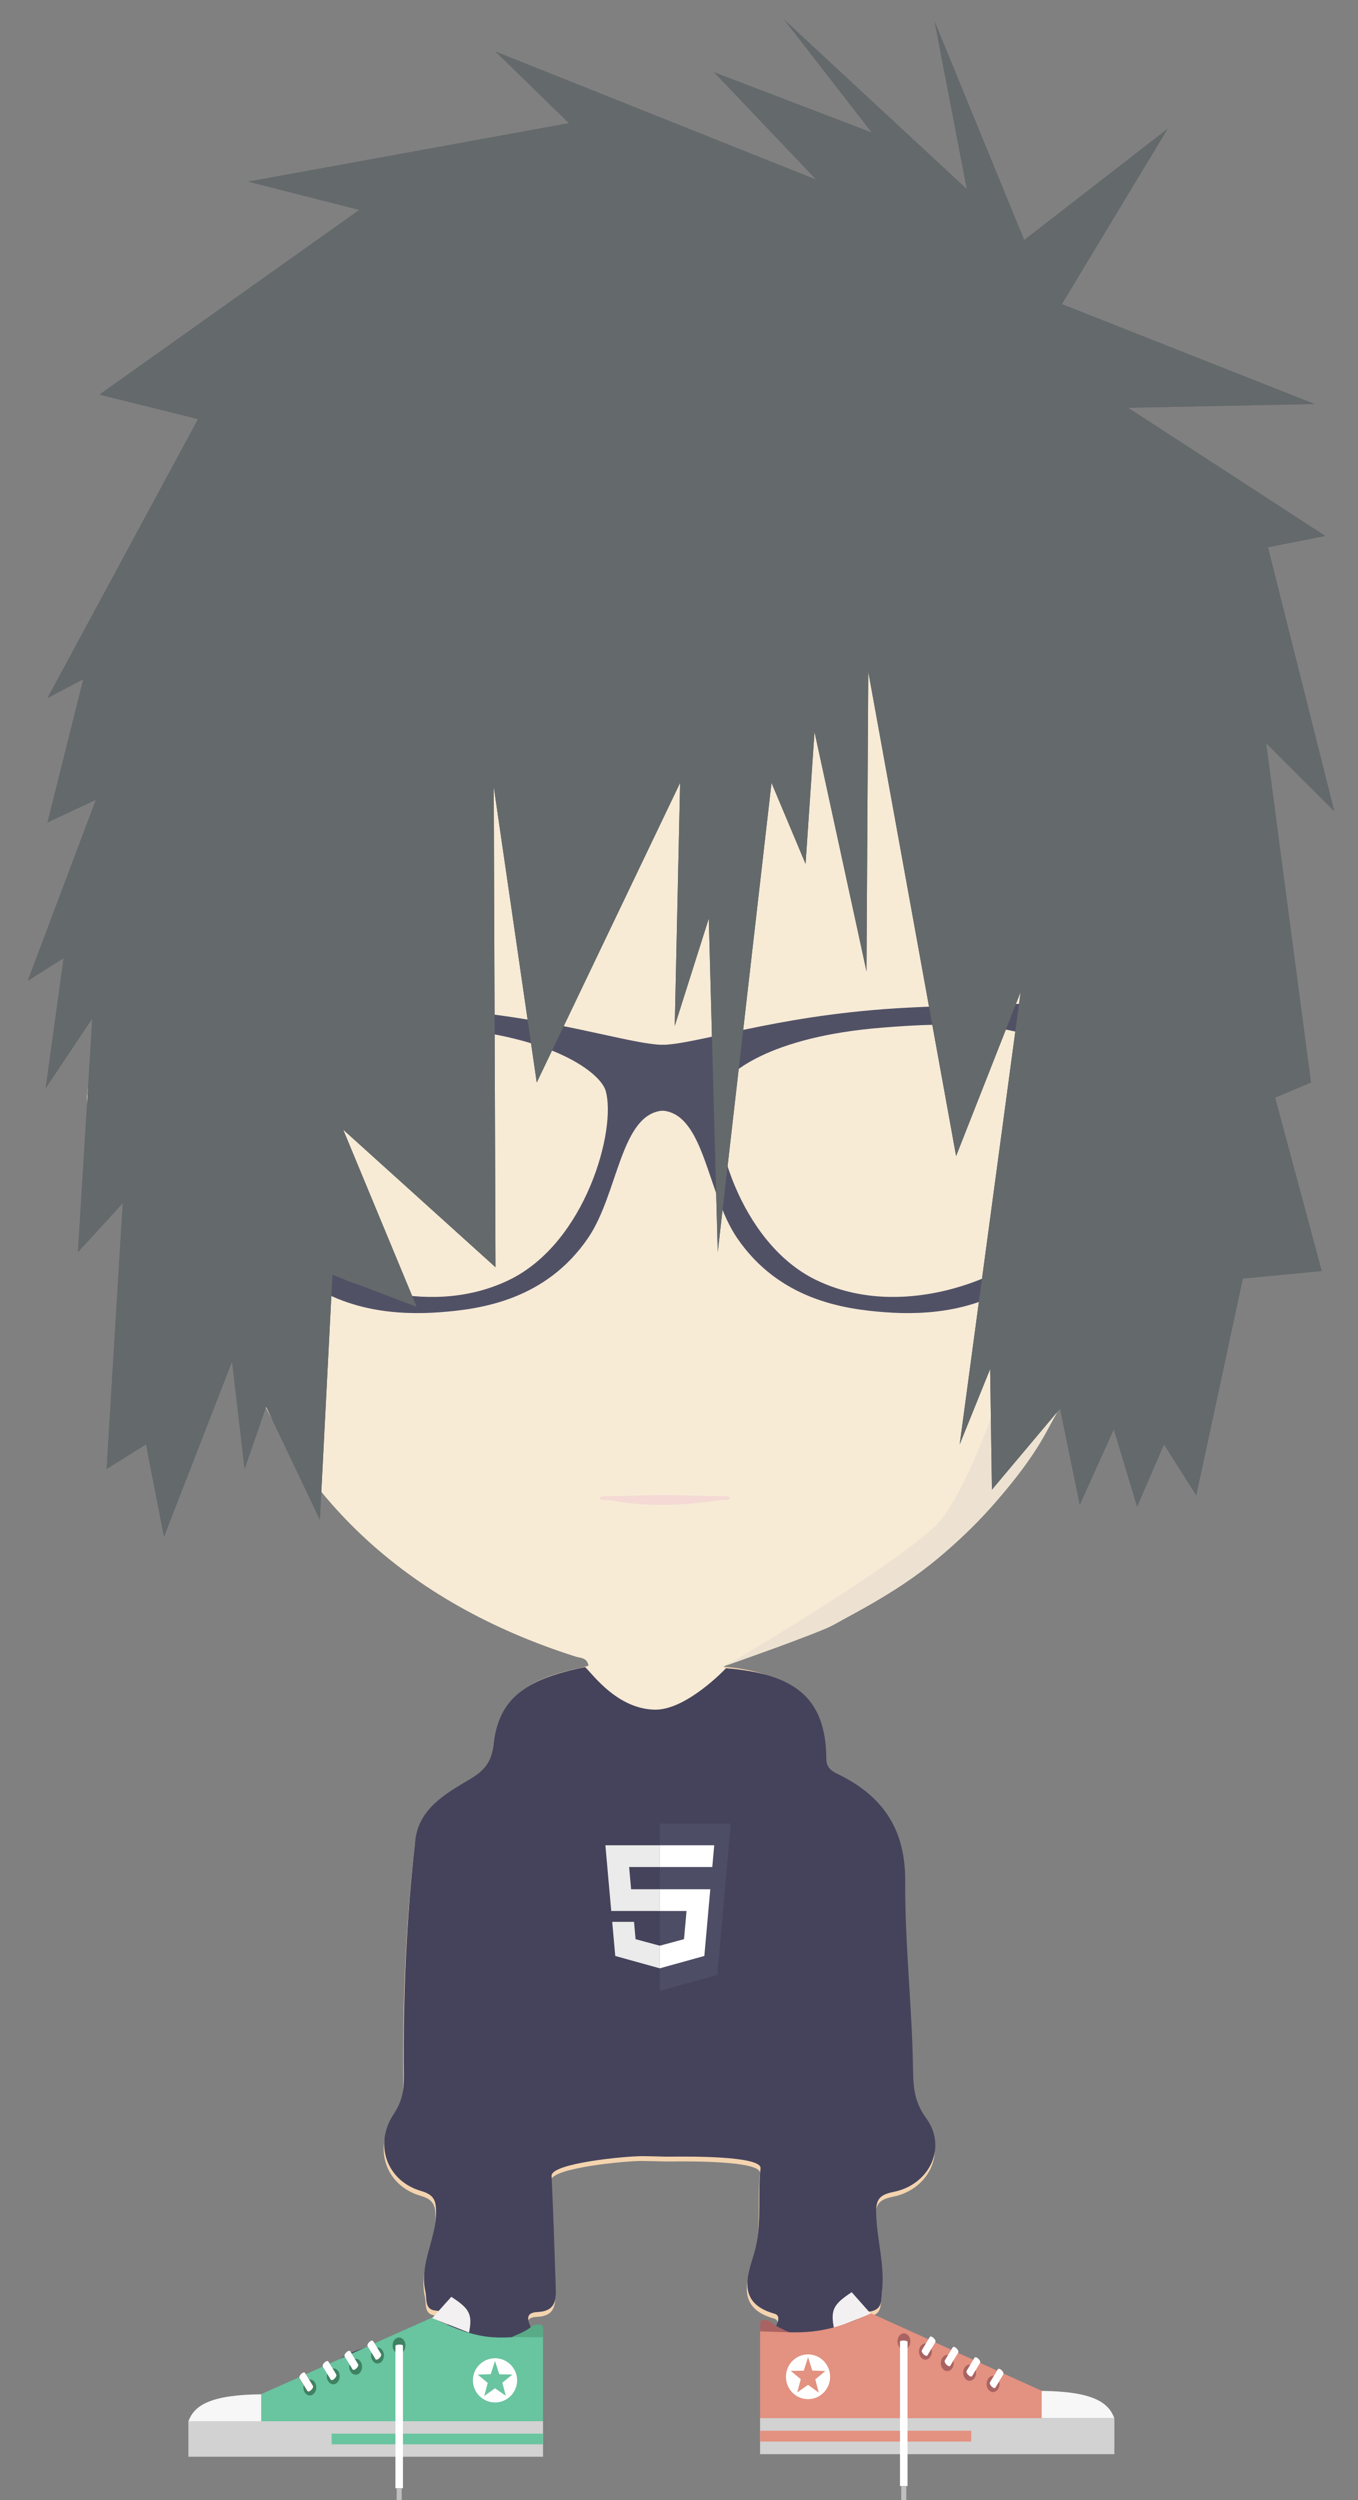 <?xml version="1.0" encoding="utf-8"?>
<!-- Generator: Adobe Illustrator 16.0.0, SVG Export Plug-In . SVG Version: 6.00 Build 0)  -->
<!DOCTYPE svg PUBLIC "-//W3C//DTD SVG 1.1//EN" "http://www.w3.org/Graphics/SVG/1.1/DTD/svg11.dtd">
<svg version="1.1" id="Capa_1" xmlns="http://www.w3.org/2000/svg" xmlns:xlink="http://www.w3.org/1999/xlink" x="0px" y="0px"
	 width="639.064px" height="1176.409px" viewBox="589.394 0 639.064 1176.409" enable-background="new 589.394 0 639.064 1176.409"
	 xml:space="preserve">
<rect x="589.394" y="0" width="639.064" height="1176.409" fill="#808080" stroke="none"/>
<g>
	<path fill-rule="evenodd" clip-rule="evenodd" fill="#F4D4AF" d="M929.776,784.268c31.045,2.555,48.129,15.896,48.209,45.716
		c0.014,5.129,4.078,6.354,7.271,8.004c20.236,10.457,30.026,26.033,29.864,49.675c-0.196,28.77,3.098,57.547,3.632,86.344
		c0.173,9.25,0.099,16.612,6.249,25.021c10.022,13.706,1.53,31.332-15.486,34.682c-6.609,1.302-8.225,3.732-8.077,9.98
		c0.293,12.406,4.211,24.514,2.713,37.043c-0.454,3.782,0.39,7.817-4.913,9.121c-2.803,0.688-8.816-1.916-6.101,5.796
		c1.765,5.013,1.868,9.735,9.362,9.01c9.747-0.947,19.46,0.692,29.133,2.243c10.158,1.632,17.289,7.084,22.032,15.98
		c10.094,18.938,6.196,25.695-14.812,25.697c-26.243,0.003-52.493-0.274-78.731,0.165c-7.966,0.134-10.731-2.631-10.554-10.334
		c0.323-13.731-0.847-27.555,4.441-40.755c0.859-2.146,2.88-5.734-0.456-6.672c-20.141-5.655-10.85-21.665-8.716-31.544
		c2.712-12.551,0.853-24.649,2.194-36.842c0.656-5.987-35.379-5.525-39.363-5.525c-27.535,0.019,11.605,0.207-15.925-0.217
		c-7.521-0.114-43.314,3.258-43.036,9.253c0.789,17.132,1.354,34.273,1.91,51.416c0.203,6.168,0.581,12.286-8.54,12.681
		c-6.957,0.301-3.858,5.232-2.683,8.4c4.768,12.85,4.052,26.195,4.198,39.509c0.078,7.273-2.078,10.75-10.384,10.625
		c-29.682-0.459-59.374-0.399-89.056-0.019c-7.63,0.101-9.522-2.724-9.306-9.797c0.636-20.672,15.529-33.169,41.607-34.226
		c4.688-0.189,9.39-0.26,14.076-0.129c4.665,0.131,7.898-0.378,8.753-6.373c0.707-4.95,1.419-8.111-4.985-8.646
		c-5.537-0.461-4.147-5.254-4.968-8.896c-2.961-13.12,5.016-24.66,5.005-37.356c-0.004-5.346-0.854-8.264-6.881-9.993
		c-16.234-4.663-22.554-21.87-13.069-36.247c3.905-5.92,4.864-10.826,4.785-18.02c-0.397-36.988,1.198-73.985,5.39-110.767
		c1.705-14.956,14.262-22.009,25.652-28.753c6.859-4.062,10.271-8.043,11.214-16.551c2.501-22.545,14.036-32.543,40.396-37.946
		c1.549-0.318,3.052-0.855,4.575-1.289c-0.836-3.9-3.835-3.52-6.163-4.262c-79.186-25.255-134.818-75.152-161.74-154.916
		c-1.853-5.495-3.883-7.897-10.441-8.028c-16.943-0.346-25.317-6.731-29.577-23.309c-4.23-16.469-11.388-31.316-19.812-45.892
		c-14.651-25.348-9.913-50.55,13.286-68.143c6.626-5.025,7.161-9.354,5.6-16.854c-10.376-49.893-15.728-100.396-11.34-151.264
		c6.292-72.886,48.347-115.951,120.662-125.095c7.172-0.908,10.062-2.853,11.938-9.817c5.438-20.178,19.498-33.977,36.298-45.238
		c64.044-42.941,137.128-41.926,204.378,2.761c34.403,22.862,63.281,51.616,88.106,84.38c6.07,8.009,11.838,16.978,16.835,22.314
		c22.683,24.205,25.95,52.827,22.847,84.827c-4.353,44.905-6.203,90.075-11.867,134.889c-0.958,7.585,1.163,11.043,7.855,14.84
		c27.71,15.732,35.379,45.05,19.23,72.482c-8.749,14.861-16.927,29.812-21.563,46.565c-4.029,14.555-11.867,25.033-29.104,23.078
		c-4.521-0.513-5.846,1.773-7.073,5.478c-27.676,83.379-85.632,134.578-168.968,158.757
		C934.628,781.623,933.583,782.359,929.776,784.268z"/>
	<path fill-rule="evenodd" clip-rule="evenodd" fill="#F7EBD6" d="M860.21,821.167c2.501-22.545-4.667-16.333-2-27.666
		c1.549-0.318,6.663-9.334,8.187-9.768c-0.836-3.9-3.835-3.52-6.163-4.262c-79.186-25.255-134.818-75.152-161.74-154.916
		c-1.853-5.495-3.883-7.897-10.441-8.028c-16.943-0.346-25.317-6.731-29.577-23.309c-4.23-16.469-11.388-31.316-19.812-45.892
		c-14.651-25.348-9.913-50.55,13.286-68.143c6.626-5.025,7.161-9.354,5.6-16.854c-10.376-49.893-15.728-100.396-11.34-151.264
		c6.292-72.886,48.347-115.951,120.662-125.095c7.172-0.908,10.062-2.853,11.938-9.817c5.438-20.178,19.498-33.977,36.298-45.238
		c64.044-42.941,137.128-41.926,204.378,2.761c34.403,22.862,63.281,51.616,88.106,84.38c6.07,8.009,11.838,16.978,16.835,22.314
		c22.683,24.205,25.95,52.827,22.847,84.827c-4.353,44.905-6.203,90.075-11.867,134.889c-0.958,7.585,1.163,11.043,7.855,14.84
		c27.71,15.732,35.379,45.05,19.23,72.482c-8.749,14.861-16.927,29.812-21.563,46.565c-4.029,14.555-11.867,25.033-29.104,23.078
		c-4.521-0.513-5.846,1.773-7.073,5.478c-27.676,83.379-85.632,134.578-168.968,158.757c-1.154,0.335-2.199,1.071-6.007,2.979
		c13.768,14.899,12.354,7.746,12.435,37.566"/>
	<path fill="#EDE2D1" d="M1075.543,605.5c0,0-25.383,93.509-46.5,113c-23.473,21.664-98.166,65.332-98.166,65.332
		s43.527-15.287,50.334-19c29.333-16,46.246-25.421,72.333-53.333C1125.043,635,1075.543,605.5,1075.543,605.5z"/>
	<path fill-rule="evenodd" clip-rule="evenodd" fill="#45435B" d="M931.043,785c31.045,2.555,47.129,12.896,47.209,42.716
		c0.014,5.129,4.078,6.354,7.271,8.004c20.236,10.457,30.026,26.033,29.864,49.675c-0.196,28.77,3.098,57.547,3.632,86.344
		c0.173,9.25,0.099,16.612,6.249,25.021c10.022,13.706,1.53,31.332-15.486,34.682c-6.609,1.302-8.225,3.732-8.077,9.98
		c0.293,12.406,4.211,24.514,2.713,37.043c-0.454,3.782,0.39,7.817-4.913,9.121c-2.803,0.688-8.816-1.916-6.101,5.796
		c1.765,5.013,1.868,9.735,9.362,9.01c9.747-0.947,19.46,0.692,29.133,2.243c10.158,1.632,17.289,7.084,22.032,15.98
		c10.094,18.938,6.196,25.695-14.812,25.697c-26.243,0.003-52.493-0.274-78.731,0.165c-7.966,0.134-10.731-2.631-10.554-10.334
		c0.323-13.731-0.847-27.555,4.441-40.755c0.859-2.146,2.88-5.734-0.456-6.672c-20.141-5.655-10.85-21.665-8.716-31.544
		c2.712-12.551,0.853-24.649,2.194-36.842c0.656-5.987-35.379-5.525-39.363-5.525c-27.535,0.019,11.605,0.207-15.925-0.217
		c-7.521-0.114-43.314,3.258-43.036,9.253c0.789,17.132,1.354,34.273,1.91,51.416c0.203,6.168,0.581,12.286-8.54,12.681
		c-6.957,0.301-3.858,5.232-2.683,8.4c4.768,12.85,4.052,26.195,4.198,39.509c0.078,7.273-2.078,10.75-10.384,10.625
		c-29.682-0.459-59.374-0.399-89.056-0.019c-7.63,0.101-9.522-2.724-9.306-9.797c0.636-20.672,15.529-33.169,41.607-34.226
		c4.688-0.189,9.39-0.26,14.076-0.129c4.665,0.131,7.898-0.378,8.753-6.373c0.707-4.95,1.419-8.111-4.985-8.646
		c-5.537-0.461-4.147-5.254-4.968-8.896c-2.961-13.12,5.016-24.66,5.005-37.356c-0.004-5.346-0.854-8.264-6.881-9.993
		c-16.234-4.663-22.554-21.87-13.069-36.247c3.905-5.92,4.864-10.826,4.785-18.02c-0.397-36.988,1.198-73.985,5.39-110.767
		c1.705-14.956,14.262-22.009,25.652-28.753c6.859-4.062,10.271-8.043,11.214-16.551c2.501-22.545,16.49-30.798,42.851-36.201
		c1.353-0.278,13.631,19.674,33.001,19.997C912.544,804.747,931.043,785,931.043,785z"/>
	<g id="shoes_i">
		<g id="svg_1212">
			<path id="shoes_b_i" fill="#69C4A0" d="M712.265,1139.73c0.03-4.394,0.061-8.781,0.083-13.169
				c26.795-11.845,53.505-24.107,80.298-35.948c25.862,12.746,32.159,8.916,52.286,8.359v40.55L712.265,1139.73L712.265,1139.73
				L712.265,1139.73L712.265,1139.73L712.265,1139.73L712.265,1139.73L712.265,1139.73L712.265,1139.73L712.265,1139.73
				L712.265,1139.73L712.265,1139.73L712.265,1139.73L712.265,1139.73L712.265,1139.73z"/>
			<ellipse id="h1_i" fill="#3F8262" cx="777.167" cy="1103.675" rx="3.031" ry="3.76"/>
			<ellipse id="h3_i" fill="#3F8262" cx="756.762" cy="1113.69" rx="3.033" ry="3.761"/>
			<path id="h5_i" fill="#3F8262" d="M735.192,1119.662c1.675,0,3.036,1.688,3.036,3.766c0,2.077-1.361,3.762-3.036,3.762
				c-1.674,0-3.033-1.685-3.033-3.762C732.159,1121.35,733.518,1119.662,735.192,1119.662z"/>
			<path id="end_i" fill="#F7F7F7" d="M678.064,1139.354h34.254v-12.706C687.778,1126.871,680.686,1132.192,678.064,1139.354z"/>
			<rect id="sole_i" x="678.046" y="1139.311" fill="#D2D2D2" width="166.886" height="16.72"/>
			<rect id="sole_c_i" x="745.473" y="1145.167" fill="#69C4A0" width="99.459" height="5.013"/>
			<path id="svg_13" fill="#EA1717" d="M732.962,1116.637l3.67,6.02c0.64,1.043-1.952,3.465-2.573,2.453l-3.731-6.085
				C729.693,1117.986,732.297,1115.554,732.962,1116.637L732.962,1116.637L732.962,1116.637L732.962,1116.637L732.962,1116.637
				L732.962,1116.637L732.962,1116.637L732.962,1116.637L732.962,1116.637L732.962,1116.637L732.962,1116.637z"/>
			<path id="h4_i" fill="#3F8262" d="M746.227,1114.424c1.675,0,3.033,1.681,3.033,3.764c0,2.074-1.358,3.758-3.033,3.758
				c-1.677,0-3.033-1.684-3.033-3.758C743.194,1116.104,744.55,1114.424,746.227,1114.424z"/>
			<path id="h2_i" fill="#3F8262" d="M767.053,1104.615c1.675,0,3.031,1.682,3.031,3.765c0,2.076-1.356,3.763-3.031,3.763
				c-1.68,0-3.036-1.687-3.036-3.763C764.017,1106.297,765.375,1104.615,767.053,1104.615z"/>
			<path id="c5_i" fill="#FFFFFF" d="M732.965,1116.623l3.671,6.018c0.641,1.051-1.952,3.47-2.571,2.457l-3.731-6.086
				C729.695,1117.976,732.302,1115.545,732.965,1116.623L732.965,1116.623L732.965,1116.623L732.965,1116.623L732.965,1116.623
				L732.965,1116.623L732.965,1116.623L732.965,1116.623L732.965,1116.623L732.965,1116.623z"/>
			<path id="c4_i" fill="#FFFFFF" d="M743.946,1111.263l3.668,6.022c0.644,1.046-1.949,3.462-2.571,2.447l-3.73-6.082
				C740.674,1112.615,743.283,1110.183,743.946,1111.263L743.946,1111.263L743.946,1111.263L743.946,1111.263L743.946,1111.263
				L743.946,1111.263L743.946,1111.263L743.946,1111.263L743.946,1111.263L743.946,1111.263L743.946,1111.263z"/>
			<path id="c3_i" fill="#FFFFFF" d="M754.228,1106.454l3.669,6.02c0.644,1.049-1.949,3.468-2.569,2.45l-3.732-6.077
				C750.958,1107.806,753.564,1105.377,754.228,1106.454L754.228,1106.454L754.228,1106.454L754.228,1106.454z"/>
			<path id="c2_i" fill="#FFFFFF" d="M765.014,1101.647l3.674,6.02c0.641,1.049-1.952,3.468-2.572,2.453l-3.732-6.082
				C761.743,1103,764.351,1100.568,765.014,1101.647L765.014,1101.647L765.014,1101.647L765.014,1101.647L765.014,1101.647z"/>
			<path id="c1_i" fill="#FFFFFF" d="M775.48,1103.895c0.011-0.805,3.557-0.873,3.538-0.126v67.102h-3.538V1103.895L775.48,1103.895
				L775.48,1103.895L775.48,1103.895L775.48,1103.895z"/>
		</g>
		<path id="top_i" fill="#59AA87" d="M844.932,1099.779v-5.097c-0.58-1.278-4.48-0.974-5.646,0.22
			c-1.705,1.581-4.976,3.089-9.105,4.812C835.042,1099.601,840.071,1099.891,844.932,1099.779L844.932,1099.779L844.932,1099.779z"
			/>
		<path id="svg_35" fill="#F2F0F0" d="M792.759,1090.822l9.021-10.033c8.455,5.504,10.087,8.081,8.344,16.826L792.759,1090.822
			L792.759,1090.822z"/>
		<rect id="pc_i" x="776.071" y="1170.87" fill="#BFBFBF" width="2.36" height="7.524"/>
		<path id="svg_37" opacity="0.5" fill="#29394B" enable-background="new    " d="M844.764,1098.765"/>
		<ellipse id="circle_i" fill="#FFFFFF" cx="822.343" cy="1120.082" rx="10.398" ry="10.398"/>
		<path id="start_i" fill="#69C4A0" d="M820.326,1117.188l2.001-6.208l2.05,6.259l6.15,0.108l-4.749,3.843l1.646,6.161l-5.098-3.528
			l-5.053,3.634l1.65-6.16l-4.749-3.899L820.326,1117.188L820.326,1117.188L820.326,1117.188L820.326,1117.188L820.326,1117.188
			L820.326,1117.188L820.326,1117.188L820.326,1117.188L820.326,1117.188z"/>
	</g>
	<g id="shoes_d">
		<path id="top_d" fill="#AA6363" d="M947.184,1098.045v-5.541c0.58-1.389,4.173-0.951,5.341,0.352
			c1.697,1.714,5.271,3.254,9.393,5.118C957.063,1097.854,952.037,1098.159,947.184,1098.045L947.184,1098.045L947.184,1098.045z"/>
		<path id="svg_50" fill="#F2F0F0" d="M999.206,1088.771l-9.01-10.161c-8.453,5.572-10.077,8.18-8.337,17.043L999.206,1088.771
			L999.206,1088.771L999.206,1088.771L999.206,1088.771L999.206,1088.771L999.206,1088.771L999.206,1088.771z"/>
		<g id="svg_51">
			<path id="shoes_b_d" fill="#E39180" d="M1079.62,1138.308c-0.026-4.442-0.054-8.892-0.084-13.335
				c-26.768-11.998-53.449-24.417-80.22-36.412c-23.816,10.868-32.125,9.03-52.235,8.467v41.071L1079.62,1138.308L1079.62,1138.308
				L1079.62,1138.308L1079.62,1138.308L1079.62,1138.308L1079.62,1138.308L1079.62,1138.308L1079.62,1138.308z"/>
			<path id="h1_d" fill="#AA6363" d="M1014.782,1097.984c1.674,0,3.031,1.698,3.031,3.805c0,2.105-1.357,3.81-3.031,3.81
				c-1.675,0-3.03-1.704-3.03-3.81C1011.751,1099.683,1013.107,1097.984,1014.782,1097.984z"/>
			<path id="h3_d" fill="#AA6363" d="M1035.167,1108.128c1.675,0,3.032,1.702,3.032,3.809c0,2.103-1.357,3.807-3.032,3.807
				c-1.672,0-3.027-1.704-3.027-3.807C1032.139,1109.83,1033.495,1108.128,1035.167,1108.128z"/>
			<path id="h5_d" fill="#AA6363" d="M1056.717,1117.983c1.674,0,3.031,1.709,3.031,3.812c0,2.1-1.357,3.81-3.031,3.81
				c-1.675,0-3.033-1.71-3.033-3.81C1053.684,1119.69,1055.042,1117.983,1056.717,1117.983z"/>
			<path id="end_d" fill="#F7F7F7" d="M1113.79,1137.928h-34.222v-12.871C1104.082,1125.285,1111.169,1130.675,1113.79,1137.928z"/>
			<rect id="sole_d" x="947.081" y="1137.884" fill="#D2D2D2" width="166.728" height="16.936"/>
			<rect id="sole_c_d" x="947.081" y="1143.812" fill="#E39180" width="99.363" height="5.083"/>
			<path id="svg_59" fill="#EA1717" d="M1058.946,1114.915l-3.672,6.099c-0.641,1.06,1.952,3.511,2.573,2.484l3.729-6.16
				C1062.211,1116.286,1059.607,1113.821,1058.946,1114.915L1058.946,1114.915L1058.946,1114.915L1058.946,1114.915
				L1058.946,1114.915L1058.946,1114.915L1058.946,1114.915L1058.946,1114.915L1058.946,1114.915L1058.946,1114.915z"/>
			<path id="h4_d" fill="#AA6363" d="M1045.691,1112.678c1.676,0,3.033,1.705,3.033,3.807c0,2.106-1.357,3.811-3.033,3.811
				c-1.67,0-3.032-1.704-3.032-3.811C1042.659,1114.383,1044.021,1112.678,1045.691,1112.678z"/>
			<path id="h2_d" fill="#AA6363" d="M1024.889,1102.739c1.669,0,3.03,1.708,3.03,3.812c0,2.102-1.361,3.808-3.03,3.808
				c-1.678,0-3.031-1.706-3.031-3.808C1021.858,1104.447,1023.211,1102.739,1024.889,1102.739z"/>
			<path id="c5_d" fill="#FFFFFF" d="M1058.942,1114.907l-3.668,6.094c-0.643,1.064,1.947,3.513,2.568,2.489l3.729-6.163
				C1062.207,1116.273,1059.602,1113.812,1058.942,1114.907L1058.942,1114.907L1058.942,1114.907L1058.942,1114.907
				L1058.942,1114.907L1058.942,1114.907L1058.942,1114.907L1058.942,1114.907L1058.942,1114.907L1058.942,1114.907z"/>
			<path id="c4_d" fill="#FFFFFF" d="M1047.972,1109.475l-3.665,6.095c-0.645,1.06,1.948,3.511,2.57,2.484l3.724-6.158
				C1051.24,1110.845,1048.637,1108.377,1047.972,1109.475L1047.972,1109.475L1047.972,1109.475L1047.972,1109.475z"/>
			<path id="c3_d" fill="#FFFFFF" d="M1037.7,1104.607l-3.665,6.091c-0.642,1.064,1.946,3.517,2.565,2.49l3.729-6.159
				C1040.969,1105.975,1038.365,1103.511,1037.7,1104.607L1037.7,1104.607L1037.7,1104.607z"/>
			<path id="c2_d" fill="#FFFFFF" d="M1026.923,1099.736l-3.669,6.097c-0.644,1.061,1.949,3.511,2.57,2.484l3.727-6.161
				C1030.189,1101.105,1027.584,1098.64,1026.923,1099.736z"/>
			<path id="c1_d" fill="#FFFFFF" d="M1016.466,1102.012c-0.011-0.813-3.556-0.885-3.538-0.127v67.964h3.538V1102.012
				L1016.466,1102.012L1016.466,1102.012L1016.466,1102.012L1016.466,1102.012z"/>
		</g>
		<rect id="pc_d" x="1013.519" y="1169.849" fill="#BFBFBF" width="2.357" height="7.626"/>
		<path id="svg_68" opacity="0.5" fill="#29394B" enable-background="new    " d="M947.25,1096.815"/>
		<path id="circle_d" fill="#FFFFFF" d="M969.649,1107.879c5.736,0,10.389,4.71,10.389,10.53c0,5.814-4.652,10.53-10.389,10.53
			c-5.738,0-10.395-4.716-10.395-10.53C959.254,1112.589,963.911,1107.879,969.649,1107.879z"/>
		<path id="start_d" fill="#E39180" d="M971.667,1115.477l-2.002-6.294l-2.048,6.349l-6.146,0.106l4.749,3.894l-1.647,6.236
			l5.092-3.57l5.048,3.681l-1.651-6.238l4.749-3.948L971.667,1115.477L971.667,1115.477L971.667,1115.477L971.667,1115.477
			L971.667,1115.477L971.667,1115.477L971.667,1115.477L971.667,1115.477L971.667,1115.477L971.667,1115.477z"/>
	</g>
	<path id="head" fill="#64696B" d="M698.602,640.653l-32.044,82.481l-8.437-43.463l-18.551,11.536l7.587-125.057l-21.08,23.062
		l6.745-109.974l-21.926,32.817l8.433-61.198l-16.869,10.645l32.049-85.14l-22.773,10.642l16.868-67.402l-16.868,8.869
		l70.847-131.26l-46.389-11.531l122.29-86.915l-52.289-13.304l150.962-27.494l-34.579-33.702L973.54,84.573l-48.072-50.554
		l74.218,28.384L958.363,9.188l86.022,79.818l-15.185-78.93l42.173,102.879l67.469-52.327l-49.76,82.479l118.914,47.004
		l-87.707,1.775l92.771,60.309l-26.991,5.32l31.208,124.165l-32.052-31.928l21.087,159.639l-16.864,7.1l21.926,81.594l-37.107,3.545
		l-21.925,101.996l-15.184-23.953l-12.648,29.274l-10.97-36.368l-16.019,35.478l-9.283-45.227l-32.048,38.137l-0.845-56.767
		l-14.335,35.479l28.674-212.853l-30.358,77.161l-41.329-227.934l-0.839,141.017L972.7,344.437l-4.216,62.081l-16.024-38.138
		l-25.304,220.837l-4.215-156.98l-16.023,50.555l2.529-114.411l-67.47,141.017l-20.239-139.241l0.842,226.155l-71.686-64.741
		l34.577,83.369l-39.636-15.083l-5.905,115.299l-25.302-53.215l-10.125,29.269L698.602,640.653L698.602,640.653z"/>
	<g>
		<path fill="#515166" d="M902.089,522.557c-20.718,0.682-21.534,38.864-35.952,59.988c-19.855,29.09-50.234,33.493-69.666,34.936
			c-18.65,1.382-48.336,0.405-71.696-21.326c-13.465-12.529-19.295-22.546-29.855-67.229c-4.031-17.062-14.218-23.561-14.218-23.561
			s-2.442-19.296,2.572-33.715c18.953,0,79.361,1.021,108.326,2.843c58.092,3.655,93.296,17.061,110.49,17.197 M703.933,513.567
			c-2.909,29.42,14.597,65.782,29.265,78.277c10.969,9.343,55.787,29.564,95.467,10.606c36.56-17.471,50.999-71.376,45.721-89.249
			c-2.37-8.031-23.764-25.447-76.447-29.627C772.348,481.542,707.592,476.597,703.933,513.567z"/>
		<g>
			<path fill="#515166" d="M900.306,491.689c17.198-0.137,52.403-13.542,110.491-17.197c28.967-1.821,89.373-2.843,108.325-2.843
				c5.013,14.419,2.573,33.715,2.573,33.715s-10.185,6.498-14.215,23.561c-10.564,44.684-16.393,54.7-29.859,67.229
				c-23.358,21.731-53.043,22.708-71.693,21.326c-19.435-1.442-49.811-5.846-69.666-34.936
				c-14.421-21.124-15.235-59.307-35.953-59.988 M1004.458,483.575c-52.681,4.18-74.074,21.596-76.447,29.627
				c-5.275,17.873,9.164,71.778,45.724,89.249c39.677,18.958,84.498-1.264,95.467-10.606c14.67-12.495,32.174-48.857,29.265-78.277
				C1094.807,476.597,1030.048,481.542,1004.458,483.575z"/>
		</g>
	</g>
	<path fill-rule="evenodd" clip-rule="evenodd" fill="#F4D9D4" d="M901.877,708.167c-8.479,0.002-17.667-0.667-25.709-2.292
		c-1.801-0.006-4.589,0.258-4.512-0.886c0.066-1.008,2.643-0.97,4.608-0.971c8.315-0.004,16.963-0.519,25.278-0.519
		c9.208,0.001,18.085,0.517,27.293,0.527c1.923,0.003,4.391,0.024,4.021,1.147c-0.294,0.89-2.589,0.507-4.117,0.697
		C919.21,707.056,910.922,708.164,901.877,708.167z"/>
	<g>
		<polygon fill="#45435B" points="866.517,934.63 859.084,851.264 940.757,851.264 933.317,934.617 899.872,943.89 		"/>
		<polygon fill="#4D4D66" points="899.92,936.803 926.946,929.309 933.304,858.081 899.92,858.081 		"/>
		<polygon fill="#EBEBEB" points="899.92,889 886.391,889 885.457,878.529 899.92,878.529 899.92,868.305 899.885,868.305 
			874.282,868.305 874.528,871.048 877.041,899.224 899.92,899.224 		"/>
		<polygon fill="#EBEBEB" points="899.92,915.554 899.875,915.566 888.489,912.491 887.76,904.337 882.227,904.337 877.497,904.337 
			878.929,920.391 899.874,926.206 899.92,926.191 		"/>
		<polygon fill="#FFFFFF" points="899.885,889 899.885,899.224 912.476,899.224 911.289,912.484 899.885,915.562 899.885,926.2 
			920.847,920.391 921,918.664 923.403,891.745 923.653,889 920.897,889 		"/>
		<polygon fill="#FFFFFF" points="899.885,868.305 899.885,874.655 899.885,878.505 899.885,878.529 924.55,878.529 924.55,878.529 
			924.583,878.529 924.788,876.232 925.254,871.048 925.499,868.305 		"/>
	</g>
	<path id="head_1_" fill="#64696B" d="M698.602,640.653l-32.044,82.481l-8.437-43.463l-18.551,11.536l7.587-125.057l-21.08,23.062
		l6.745-109.974l-21.926,32.817l8.433-61.198l-16.869,10.645l32.049-85.14l-22.773,10.642l16.868-67.402l-16.868,8.869
		l70.847-131.26l-46.389-11.531l122.29-86.915l-52.289-13.304l150.962-27.494l-34.579-33.702L973.54,84.573l-48.072-50.554
		l74.218,28.384L958.363,9.188l86.022,79.818l-15.185-78.93l42.173,102.879l67.469-52.327l-49.76,82.479l118.914,47.004
		l-87.707,1.775l92.771,60.309l-26.991,5.32l31.208,124.165l-32.052-31.928l21.087,159.639l-16.864,7.1l21.926,81.594l-37.107,3.545
		l-21.925,101.996l-15.184-23.953l-12.648,29.274l-10.97-36.368l-16.019,35.478l-9.283-45.227l-32.048,38.137l-0.845-56.767
		l-14.335,35.479l28.674-212.853l-30.358,77.161l-41.329-227.934l-0.839,141.017L972.7,344.437l-4.216,62.081l-16.024-38.138
		l-25.304,220.837l-4.215-156.98l-16.023,50.555l2.529-114.411l-67.47,141.017l-20.239-139.241l0.842,226.155l-71.686-64.741
		l34.577,83.369l-39.636-15.083l-5.905,115.299l-25.302-53.215l-10.125,29.269L698.602,640.653L698.602,640.653z"/>
</g>
</svg>
